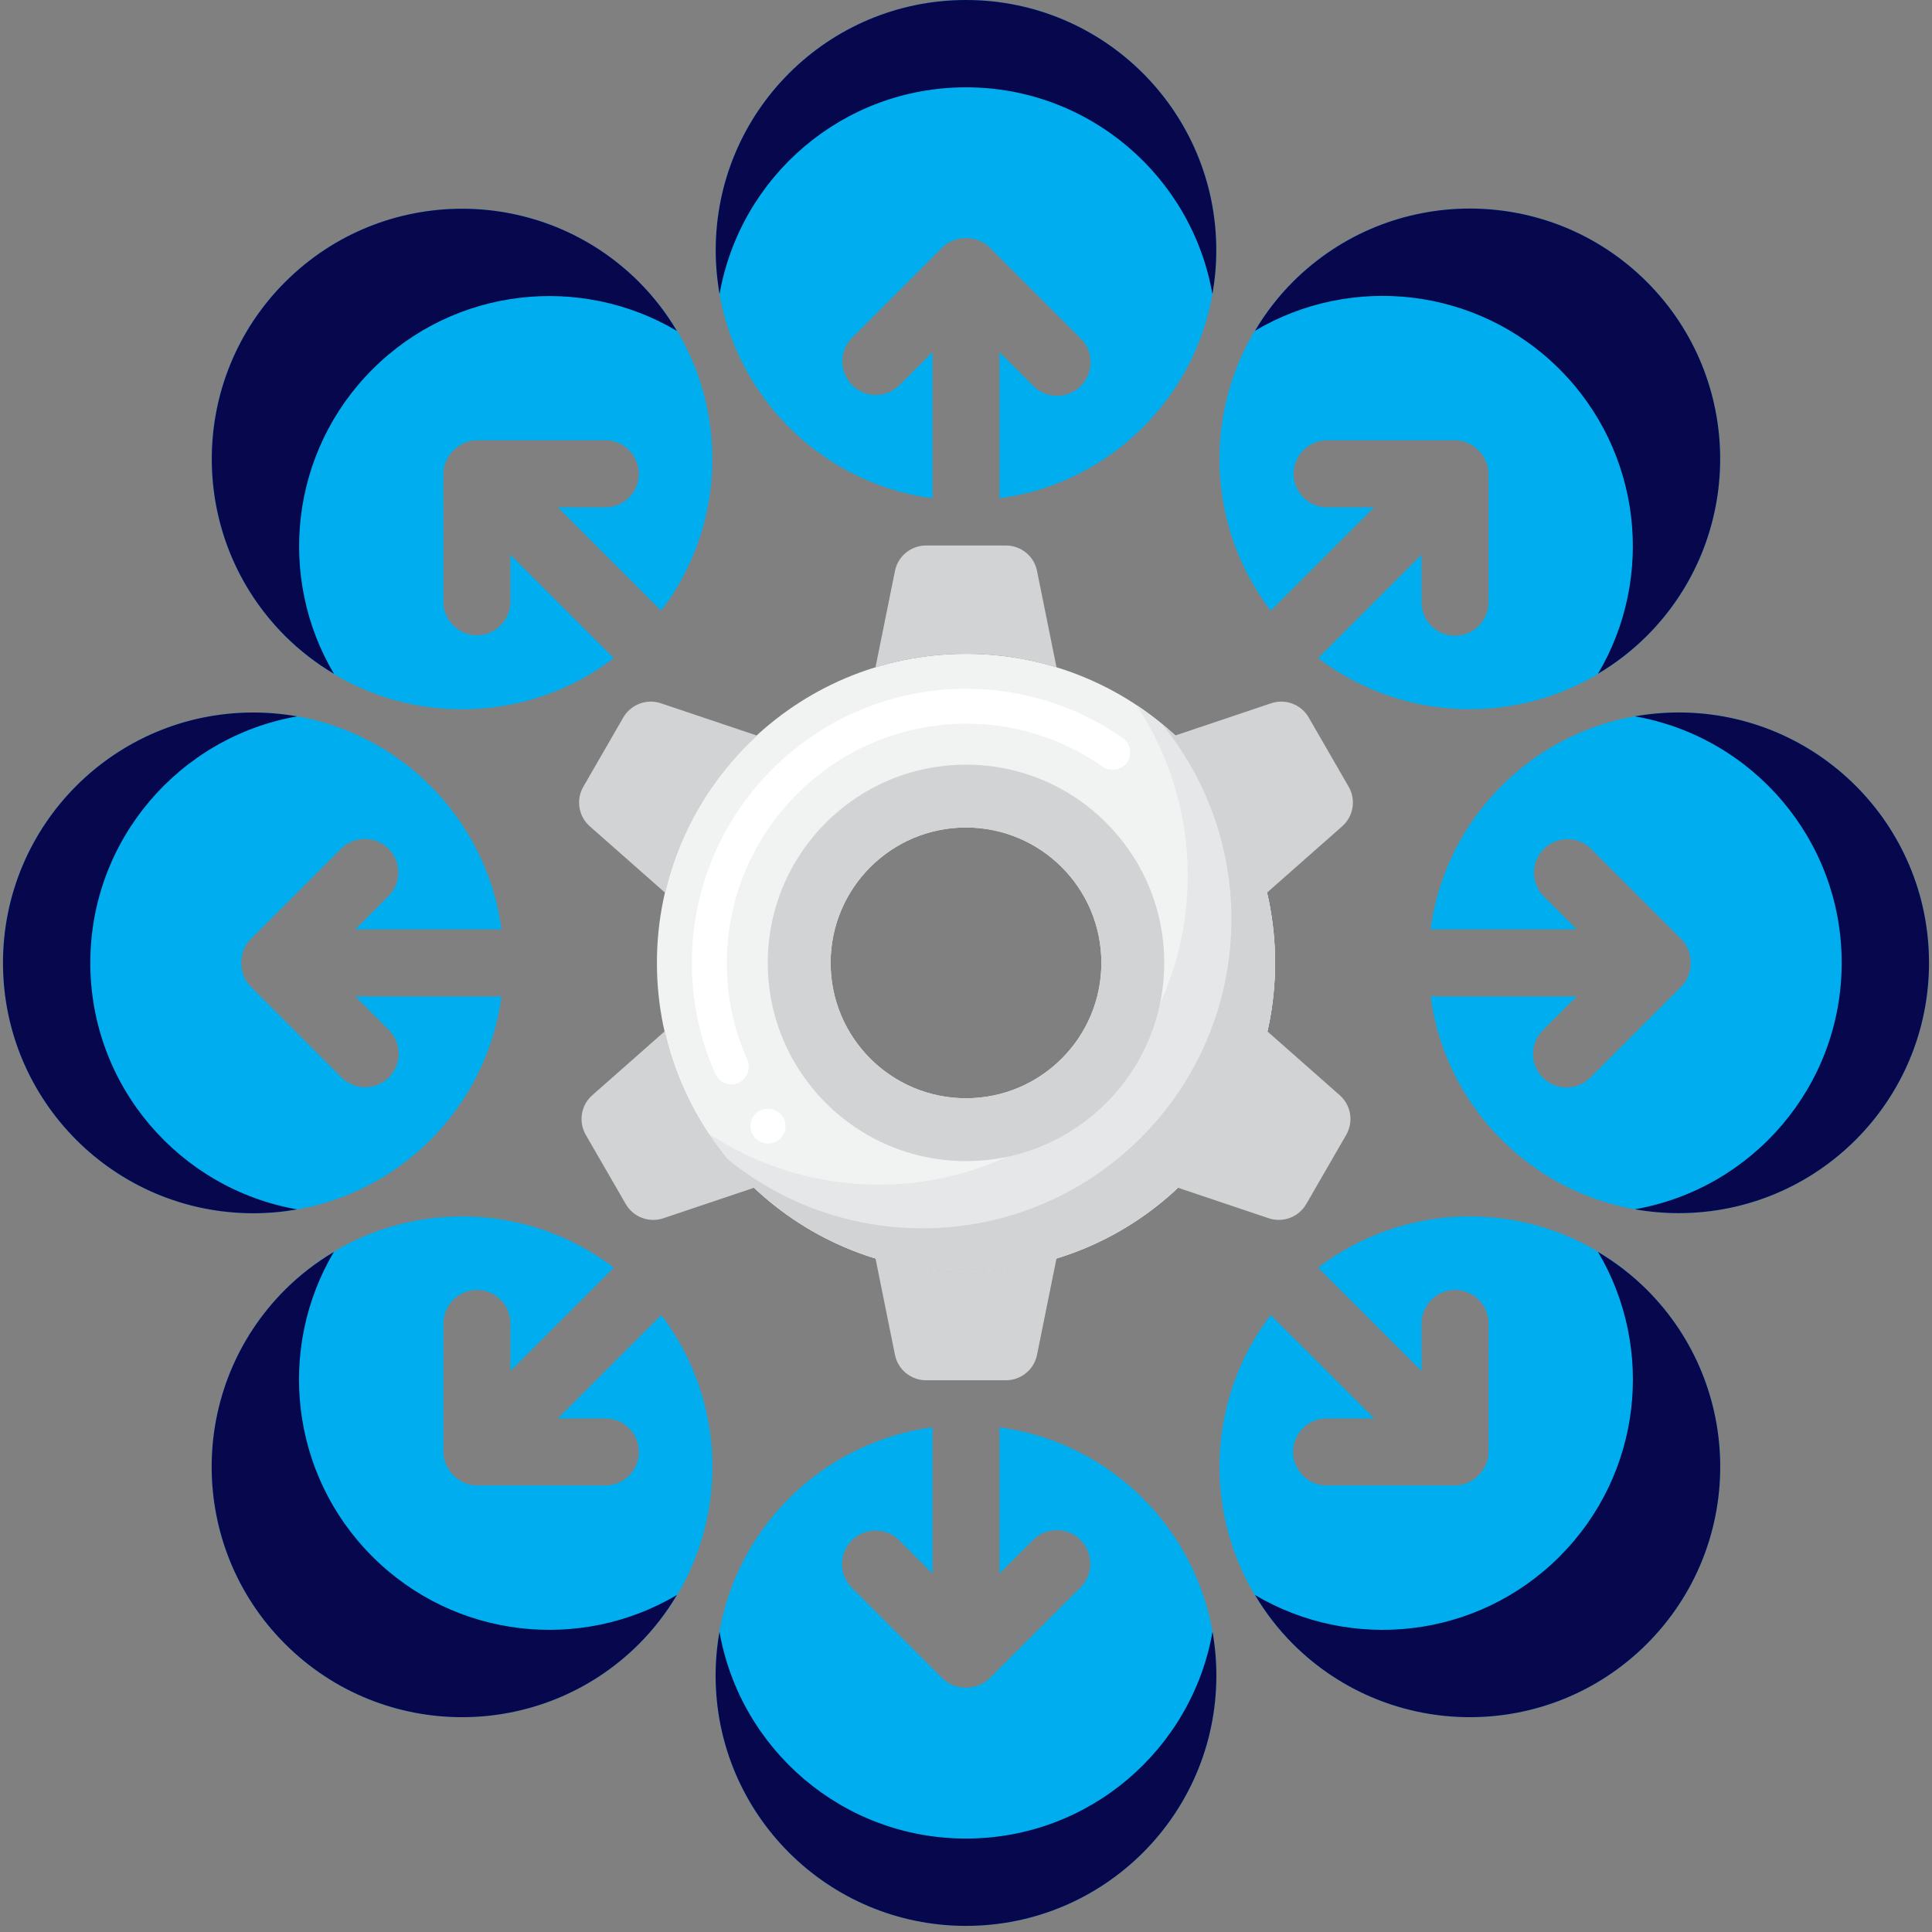 <svg width="97" height="97" viewBox="0 0 97 97" fill="none" xmlns="http://www.w3.org/2000/svg">
<rect x="0" y="0" width="97" height="97" fill="#808080" stroke="none"/>
<path d="M48.5 0C41.56 0 35.934 5.626 35.934 12.566C35.934 18.936 40.673 24.198 46.818 25.02V17.68L45.129 19.368C44.811 19.669 44.388 19.834 43.949 19.828C43.511 19.822 43.093 19.645 42.783 19.336C42.473 19.026 42.296 18.608 42.29 18.169C42.284 17.731 42.448 17.308 42.749 16.989L47.31 12.428C47.941 11.797 49.059 11.797 49.689 12.428L54.25 16.989C54.409 17.145 54.536 17.331 54.623 17.535C54.709 17.74 54.755 17.96 54.756 18.183C54.757 18.405 54.714 18.626 54.63 18.832C54.545 19.037 54.421 19.224 54.263 19.382C54.106 19.539 53.919 19.664 53.713 19.748C53.507 19.833 53.287 19.876 53.064 19.874C52.842 19.873 52.622 19.828 52.417 19.741C52.212 19.654 52.027 19.527 51.871 19.368L50.182 17.68V25.02C56.327 24.198 61.066 18.936 61.066 12.566C61.066 5.626 55.44 0 48.5 0ZM50.182 71.664V79.007L51.871 77.318C52.199 76.99 52.63 76.826 53.06 76.826C53.491 76.826 53.922 76.99 54.25 77.318C54.406 77.474 54.53 77.66 54.615 77.864C54.699 78.068 54.743 78.287 54.743 78.508C54.743 78.729 54.699 78.947 54.615 79.152C54.53 79.356 54.406 79.541 54.25 79.697L49.689 84.258C49.059 84.89 47.942 84.89 47.31 84.258L42.749 79.697C42.443 79.38 42.273 78.955 42.276 78.513C42.28 78.072 42.457 77.65 42.769 77.338C43.082 77.025 43.504 76.849 43.945 76.845C44.387 76.841 44.812 77.011 45.129 77.318L46.818 79.007V71.664C40.671 72.486 35.929 77.751 35.929 84.123C35.929 91.065 41.557 96.693 48.5 96.693C55.443 96.693 61.07 91.066 61.07 84.123C61.07 77.751 56.329 72.486 50.182 71.664ZM84.282 35.771C77.909 35.771 72.645 40.513 71.824 46.661H79.164L77.475 44.973C77.174 44.654 77.009 44.231 77.015 43.793C77.021 43.355 77.198 42.936 77.508 42.626C77.817 42.317 78.236 42.14 78.674 42.133C79.112 42.127 79.535 42.292 79.854 42.593L84.415 47.154C85.046 47.785 85.046 48.902 84.415 49.533L79.854 54.093C79.698 54.253 79.513 54.379 79.308 54.466C79.103 54.553 78.883 54.598 78.66 54.6C78.438 54.601 78.218 54.558 78.012 54.473C77.806 54.389 77.619 54.264 77.462 54.107C77.304 53.95 77.18 53.763 77.095 53.557C77.01 53.351 76.968 53.13 76.969 52.908C76.97 52.685 77.016 52.465 77.102 52.261C77.189 52.056 77.316 51.87 77.475 51.715L79.164 50.026H71.825C72.649 56.169 77.912 60.908 84.281 60.908C91.222 60.908 96.85 55.28 96.85 48.339C96.85 41.398 91.223 35.771 84.282 35.771ZM17.836 50.026L19.525 51.715C19.853 52.043 20.018 52.474 20.018 52.904C20.018 53.335 19.853 53.765 19.525 54.093C19.369 54.25 19.184 54.374 18.98 54.458C18.775 54.543 18.557 54.586 18.336 54.586C18.115 54.586 17.896 54.543 17.692 54.458C17.488 54.374 17.302 54.25 17.146 54.093L12.585 49.533C11.954 48.902 11.954 47.785 12.585 47.154L17.146 42.593C17.463 42.286 17.889 42.116 18.33 42.12C18.771 42.124 19.194 42.301 19.506 42.613C19.818 42.925 19.995 43.347 19.998 43.789C20.002 44.23 19.832 44.656 19.525 44.973L17.836 46.661H25.179C24.357 40.514 19.093 35.773 12.72 35.773C5.778 35.773 0.15 41.401 0.15 48.343C0.15 55.286 5.778 60.914 12.72 60.914C19.092 60.914 24.357 56.173 25.179 50.026H17.836ZM25.628 27.85V30.239C25.621 30.68 25.441 31.101 25.126 31.411C24.811 31.721 24.387 31.894 23.946 31.894C23.504 31.894 23.08 31.721 22.765 31.411C22.451 31.102 22.27 30.68 22.263 30.239L22.262 23.789C22.262 22.896 23.052 22.106 23.945 22.107L30.395 22.107C30.841 22.107 31.269 22.285 31.584 22.6C31.899 22.915 32.077 23.343 32.077 23.789C32.077 24.235 31.899 24.663 31.584 24.979C31.269 25.294 30.841 25.471 30.395 25.471H28.006L33.196 30.661C36.958 25.735 36.587 18.664 32.084 14.161C27.177 9.253 19.22 9.253 14.313 14.161C9.405 19.068 9.405 27.024 14.313 31.932C18.817 36.436 25.891 36.806 30.817 33.041L25.628 27.85ZM82.686 64.756C78.181 60.251 71.108 59.88 66.179 63.644L71.372 68.837V66.448C71.372 65.984 71.56 65.563 71.865 65.259C72.169 64.954 72.589 64.766 73.054 64.766C73.275 64.766 73.494 64.809 73.698 64.894C73.902 64.978 74.088 65.102 74.244 65.259C74.4 65.415 74.524 65.6 74.609 65.804C74.693 66.008 74.737 66.227 74.736 66.448L74.737 72.898C74.737 73.791 73.948 74.58 73.055 74.58L66.605 74.58C66.384 74.58 66.165 74.536 65.961 74.452C65.757 74.367 65.571 74.243 65.415 74.087C65.259 73.931 65.135 73.745 65.05 73.541C64.966 73.337 64.922 73.118 64.922 72.897C64.922 72.676 64.966 72.457 65.051 72.253C65.135 72.049 65.259 71.864 65.415 71.708C65.572 71.551 65.757 71.427 65.961 71.343C66.165 71.258 66.384 71.215 66.605 71.215H68.993L63.8 66.022C60.034 70.95 60.404 78.026 64.91 82.532C69.819 87.442 77.778 87.442 82.687 82.532C87.595 77.624 87.595 69.665 82.686 64.756ZM82.683 14.153C77.775 9.244 69.817 9.244 64.909 14.153C60.403 18.659 60.034 25.735 63.801 30.663L68.993 25.471H66.605C66.163 25.464 65.742 25.284 65.432 24.969C65.123 24.655 64.949 24.231 64.949 23.789C64.949 23.348 65.122 22.924 65.432 22.609C65.742 22.294 66.163 22.114 66.604 22.106L73.054 22.106C73.947 22.106 74.737 22.896 74.736 23.788L74.736 30.238C74.736 30.684 74.559 31.112 74.243 31.427C73.928 31.743 73.5 31.92 73.054 31.92C72.608 31.92 72.18 31.743 71.865 31.427C71.549 31.112 71.372 30.684 71.372 30.238V27.849L66.181 33.04C71.108 36.802 78.18 36.43 82.683 31.927C87.592 27.019 87.592 19.061 82.683 14.153ZM33.198 66.025L28.007 71.216H30.395C30.86 71.216 31.281 71.404 31.585 71.708C31.889 72.013 32.078 72.433 32.078 72.898C32.078 73.119 32.034 73.337 31.95 73.541C31.865 73.746 31.741 73.931 31.585 74.087C31.429 74.244 31.244 74.368 31.039 74.452C30.835 74.537 30.616 74.58 30.395 74.58H23.946C23.053 74.58 22.263 73.791 22.263 72.898L22.264 66.448C22.264 66.227 22.307 66.008 22.392 65.804C22.477 65.6 22.601 65.414 22.757 65.258C22.913 65.102 23.099 64.978 23.303 64.894C23.507 64.809 23.726 64.766 23.947 64.766C24.168 64.766 24.386 64.809 24.59 64.894C24.794 64.978 24.98 65.102 25.136 65.258C25.292 65.415 25.416 65.6 25.501 65.804C25.585 66.008 25.629 66.227 25.629 66.448V68.836L30.82 63.646C25.891 59.88 18.816 60.25 14.31 64.756C9.401 69.665 9.401 77.624 14.31 82.533C19.219 87.442 27.178 87.442 32.087 82.533C36.592 78.027 36.962 70.953 33.198 66.025Z" fill="#00AEEF"/>
<path d="M48.5 4.384C54.693 4.384 59.837 8.866 60.872 14.763C60.998 14.049 61.066 13.316 61.066 12.566C61.066 5.626 55.44 0 48.5 0C41.56 0 35.934 5.626 35.934 12.566C35.934 13.315 36.002 14.049 36.128 14.763C37.163 8.866 42.306 4.384 48.5 4.384ZM48.5 92.309C42.304 92.309 37.159 87.825 36.123 81.926C35.995 82.651 35.93 83.386 35.929 84.123C35.929 91.065 41.557 96.693 48.5 96.693C55.443 96.693 61.07 91.066 61.07 84.123C61.07 83.386 61.005 82.651 60.877 81.926C59.84 87.825 54.695 92.309 48.5 92.309ZM84.282 35.771C83.532 35.771 82.799 35.839 82.085 35.965C87.983 37.001 92.466 42.145 92.466 48.34C92.466 54.534 87.983 59.679 82.085 60.714C82.798 60.84 83.532 60.908 84.282 60.908C91.223 60.908 96.85 55.281 96.85 48.34C96.85 41.398 91.223 35.771 84.282 35.771ZM4.534 48.343C4.534 42.148 9.018 37.003 14.917 35.967C14.192 35.838 13.457 35.773 12.72 35.773C5.778 35.773 0.15 41.401 0.15 48.343C0.15 55.286 5.778 60.914 12.72 60.914C13.47 60.914 14.203 60.846 14.917 60.72C9.018 59.684 4.534 54.539 4.534 48.343ZM18.698 18.545C22.843 14.4 29.163 13.756 33.984 16.613C33.455 15.72 32.817 14.896 32.085 14.16C27.177 9.253 19.221 9.253 14.314 14.16C9.406 19.068 9.406 27.024 14.314 31.931C15.05 32.663 15.874 33.301 16.767 33.831C13.909 29.01 14.553 22.69 18.698 18.545ZM82.686 64.756C81.95 64.024 81.126 63.386 80.233 62.857C83.092 67.679 82.448 74.002 78.302 78.149C74.155 82.296 67.832 82.939 63.01 80.08C63.539 80.973 64.177 81.797 64.909 82.533C69.818 87.442 77.777 87.442 82.686 82.533C87.595 77.624 87.595 69.665 82.686 64.756ZM82.683 14.153C77.775 9.244 69.817 9.244 64.909 14.153C64.177 14.889 63.539 15.713 63.01 16.606C67.832 13.748 74.153 14.391 78.299 18.537C82.445 22.683 83.089 29.005 80.231 33.827C81.124 33.297 81.948 32.66 82.683 31.927C87.592 27.019 87.592 19.061 82.683 14.153ZM18.694 78.148C14.547 74.002 13.903 67.679 16.762 62.856C15.869 63.385 15.045 64.023 14.309 64.755C9.4 69.665 9.4 77.624 14.309 82.533C19.218 87.442 27.177 87.442 32.087 82.533C32.819 81.797 33.457 80.973 33.986 80.08C29.163 82.939 22.84 82.295 18.694 78.148Z" fill="#07074E"/>
<path d="M48.5 32.826C39.93 32.826 32.982 39.773 32.982 48.343C32.982 56.913 39.93 63.861 48.5 63.861C57.07 63.861 64.018 56.913 64.018 48.343C64.018 39.773 57.07 32.826 48.5 32.826ZM48.5 55.14C44.746 55.14 41.703 52.097 41.703 48.343C41.703 44.589 44.746 41.546 48.5 41.546C52.254 41.546 55.297 44.589 55.297 48.343C55.297 52.097 52.254 55.14 48.5 55.14Z" fill="#F1F2F2"/>
<path d="M38.56 57.41C38.297 57.41 38.052 57.296 37.885 57.099V57.095C37.812 57.006 37.756 56.904 37.722 56.794C37.687 56.684 37.675 56.568 37.686 56.453C37.696 56.338 37.73 56.226 37.783 56.124C37.837 56.022 37.91 55.932 37.999 55.858C38.359 55.56 38.938 55.617 39.236 55.977L39.24 55.982C39.543 56.354 39.49 56.906 39.117 57.214C38.959 57.34 38.762 57.41 38.56 57.41ZM36.719 54.442C36.549 54.442 36.383 54.392 36.241 54.3C36.099 54.207 35.986 54.075 35.917 53.92C35.134 52.166 34.732 50.265 34.737 48.344C34.737 40.754 40.911 34.581 48.5 34.581C51.332 34.581 54.055 35.435 56.374 37.058C56.563 37.194 56.694 37.391 56.734 37.623C56.773 37.856 56.721 38.088 56.589 38.281C56.322 38.662 55.752 38.763 55.366 38.496C53.355 37.084 50.957 36.329 48.5 36.334C41.888 36.347 36.5 41.731 36.491 48.343C36.491 50.035 36.837 51.671 37.517 53.205L37.521 53.21C37.714 53.653 37.513 54.17 37.074 54.363C36.96 54.416 36.842 54.442 36.719 54.442Z" fill="white"/>
<path d="M57.058 35.401C58.742 37.938 59.637 40.915 59.633 43.959C59.633 52.529 52.686 59.477 44.116 59.477C41.072 59.481 38.094 58.585 35.557 56.902C38.335 61.095 43.094 63.861 48.5 63.861C57.07 63.861 64.018 56.914 64.018 48.343C64.018 42.937 61.251 38.179 57.058 35.401Z" fill="#E6E7E8"/>
<path d="M58.321 36.33C60.592 39.099 61.83 42.57 61.825 46.151C61.825 54.721 54.878 61.669 46.308 61.669C42.581 61.669 39.162 60.354 36.487 58.164C39.333 61.641 43.656 63.861 48.5 63.861C57.07 63.861 64.017 56.913 64.017 48.343C64.017 43.5 61.798 39.176 58.321 36.33ZM48.5 32.826C50.081 32.826 51.606 33.066 53.044 33.505L52.066 28.665C51.994 28.304 51.799 27.98 51.514 27.748C51.23 27.515 50.874 27.388 50.507 27.388H46.493C46.126 27.388 45.77 27.515 45.486 27.748C45.201 27.98 45.006 28.304 44.934 28.665L43.956 33.505C45.428 33.054 46.96 32.825 48.5 32.826Z" fill="#D1D3D4"/>
<path d="M63.602 44.826L67.387 41.487C67.662 41.244 67.845 40.913 67.905 40.55C67.964 40.188 67.896 39.816 67.712 39.498L65.706 36.022C65.522 35.704 65.234 35.459 64.89 35.329C64.546 35.199 64.168 35.192 63.82 35.309L58.99 36.933C61.247 39.008 62.885 41.737 63.602 44.826ZM33.398 44.826C34.115 41.737 35.753 39.008 38.01 36.933L33.18 35.309C32.831 35.192 32.453 35.199 32.109 35.329C31.766 35.459 31.478 35.704 31.294 36.022L29.287 39.498C29.104 39.816 29.035 40.188 29.095 40.55C29.154 40.913 29.337 41.244 29.613 41.487L33.398 44.826ZM63.623 51.776C62.931 54.838 61.335 57.55 59.128 59.629L63.697 61.165C64.046 61.282 64.424 61.275 64.767 61.145C65.111 61.015 65.399 60.77 65.583 60.452L67.59 56.977C67.773 56.658 67.841 56.287 67.782 55.924C67.723 55.561 67.54 55.231 67.264 54.987L63.623 51.776ZM33.377 51.776L29.736 54.988C29.46 55.231 29.277 55.562 29.218 55.924C29.159 56.287 29.227 56.659 29.41 56.977L31.417 60.453C31.601 60.771 31.889 61.016 32.233 61.145C32.576 61.275 32.954 61.282 33.302 61.166L37.872 59.629C35.665 57.55 34.069 54.838 33.377 51.776ZM48.5 63.861C46.919 63.861 45.393 63.621 43.956 63.181L44.933 68.022C45.006 68.382 45.201 68.706 45.485 68.939C45.77 69.171 46.126 69.299 46.493 69.299H50.506C50.874 69.299 51.23 69.171 51.514 68.939C51.798 68.706 51.993 68.382 52.066 68.022L53.044 63.181C51.571 63.632 50.04 63.861 48.5 63.861ZM48.5 38.392C43.004 38.392 38.548 42.847 38.548 48.343C38.548 53.84 43.004 58.295 48.5 58.295C53.996 58.295 58.452 53.84 58.452 48.343C58.452 42.847 53.996 38.392 48.5 38.392ZM48.5 55.141C44.746 55.141 41.703 52.097 41.703 48.343C41.703 44.59 44.746 41.546 48.5 41.546C52.254 41.546 55.297 44.59 55.297 48.343C55.297 52.097 52.254 55.141 48.5 55.141Z" fill="#D1D3D4"/>
</svg>

